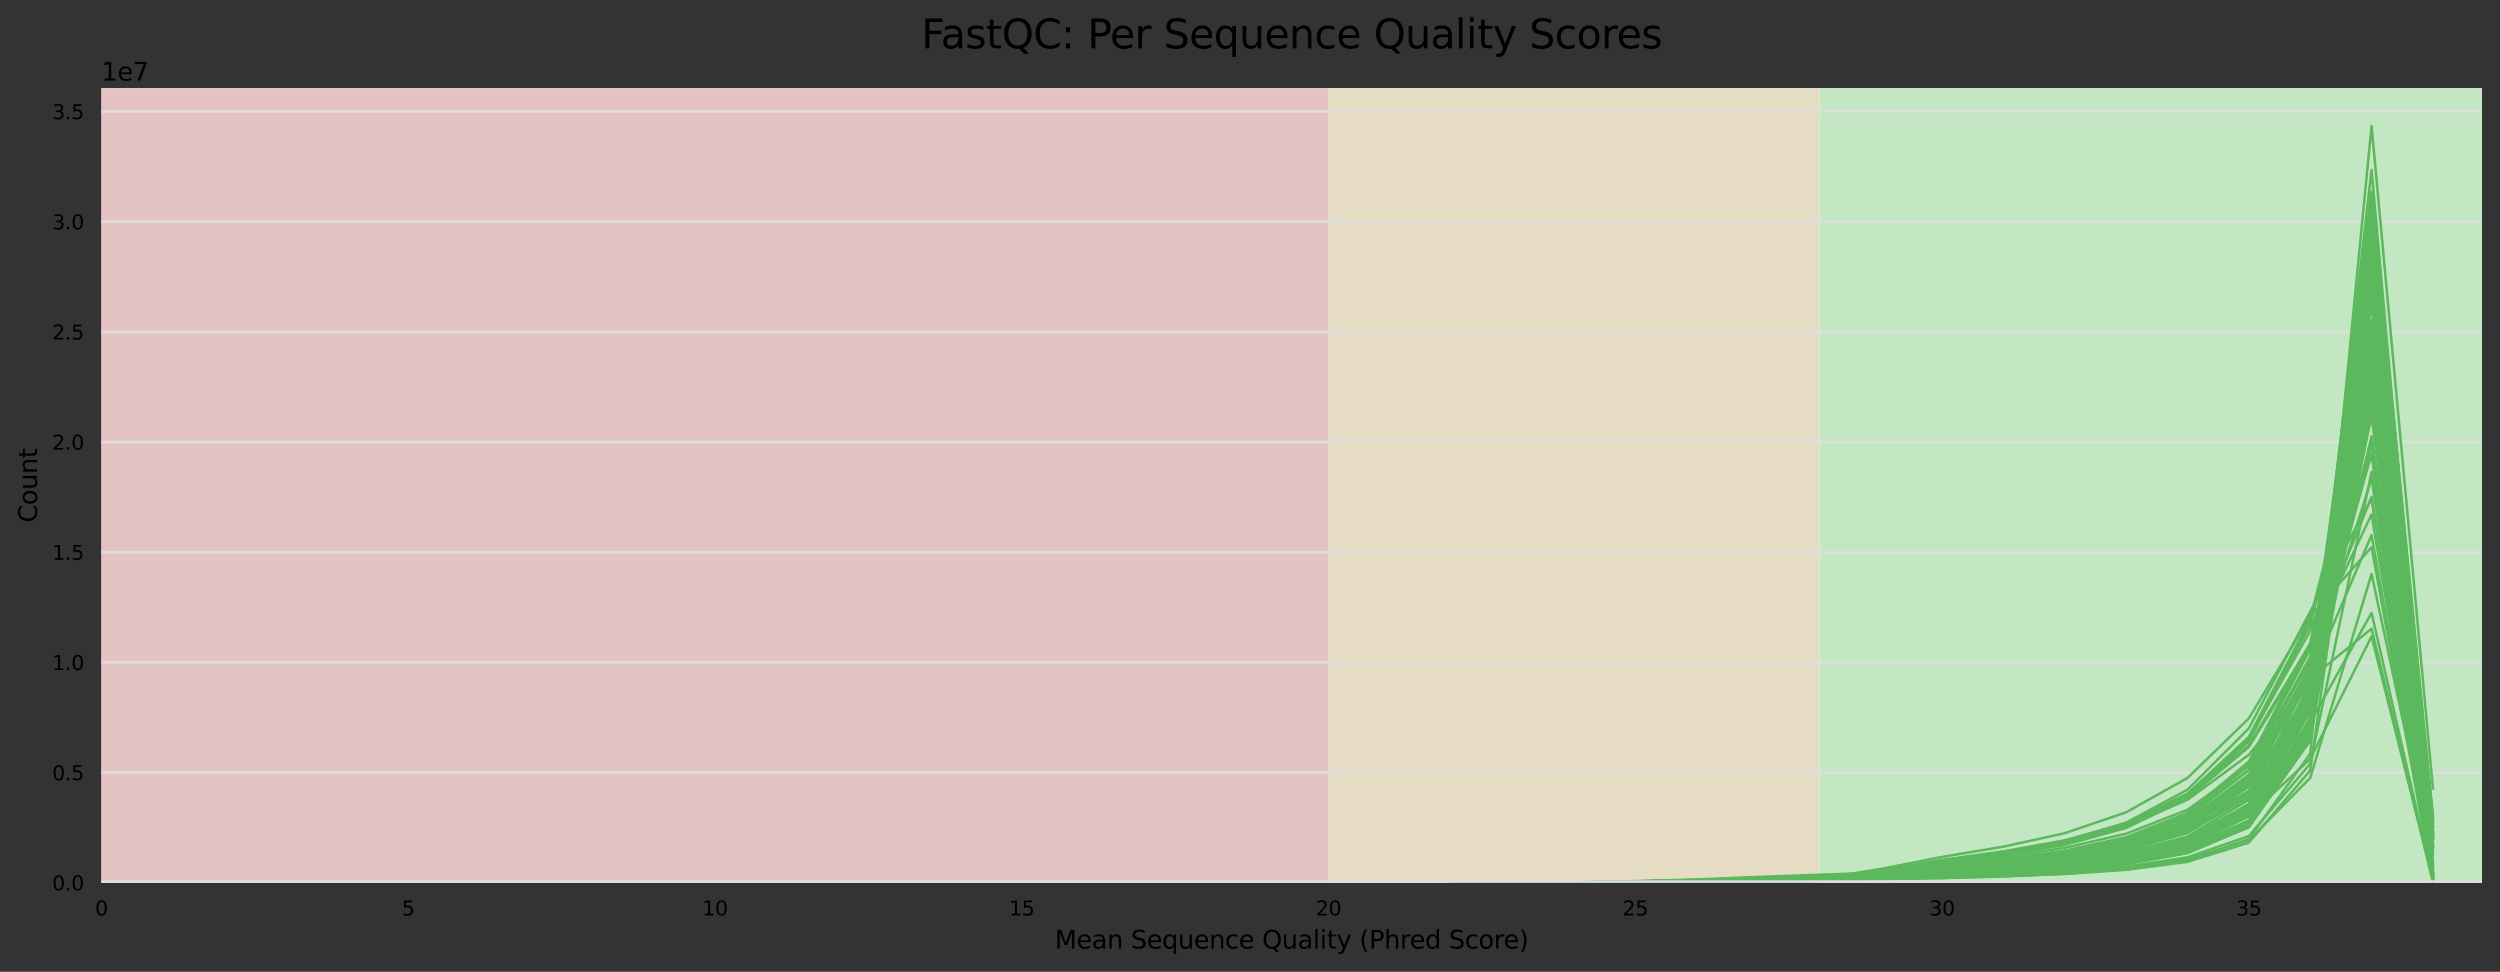 <?xml version="1.0" encoding="utf-8" standalone="no"?>
<!DOCTYPE svg PUBLIC "-//W3C//DTD SVG 1.1//EN"
  "http://www.w3.org/Graphics/SVG/1.1/DTD/svg11.dtd">
<svg xmlns:xlink="http://www.w3.org/1999/xlink" width="1000.341pt" height="388.845pt" viewBox="0 0 1000.341 388.845" xmlns="http://www.w3.org/2000/svg" version="1.1">
 <rect x="0" y="0" width="1000.341" height="388.845" fill="#333333" stroke="none"/>
 <defs>
  <style type="text/css">*{stroke-linejoin: round; stroke-linecap: butt}</style>
 </defs>
 <g id="figure_1">
  <g id="axes_1">
   <g id="patch_1">
    <path d="M 40.601 353.224 
L 993.141 353.224 
L 993.141 35.256 
L 40.601 35.256 
z
" style="fill: #ffffff"/>
   </g>
   <g id="patch_2">
    <path d="M 728.001 353.224 
L 2495.601 353.224 
L 2495.601 35.256 
L 728.001 35.256 
z
" clip-path="url(#p39a7360b9f)" style="fill: #c3e6c3"/>
   </g>
   <g id="patch_3">
    <path d="M 531.601 353.224 
L 728.001 353.224 
L 728.001 35.256 
L 531.601 35.256 
z
" clip-path="url(#p39a7360b9f)" style="fill: #e6dcc3"/>
   </g>
   <g id="patch_4">
    <path d="M 40.601 353.224 
L 531.601 353.224 
L 531.601 35.256 
L 40.601 35.256 
z
" clip-path="url(#p39a7360b9f)" style="fill: #e6c3c3"/>
   </g>
   <g id="matplotlib.axis_1">
    <g id="xtick_1">
     <g id="text_1">
      <!-- 0 -->
      <g transform="translate(38.056 366.303)scale(0.08 -0.08)">
       <defs>
        <path id="DejaVuSans-30" d="M 2034 4250 
Q 1547 4250 1301 3770 
Q 1056 3291 1056 2328 
Q 1056 1369 1301 889 
Q 1547 409 2034 409 
Q 2525 409 2770 889 
Q 3016 1369 3016 2328 
Q 3016 3291 2770 3770 
Q 2525 4250 2034 4250 
z
M 2034 4750 
Q 2819 4750 3233 4129 
Q 3647 3509 3647 2328 
Q 3647 1150 3233 529 
Q 2819 -91 2034 -91 
Q 1250 -91 836 529 
Q 422 1150 422 2328 
Q 422 3509 836 4129 
Q 1250 4750 2034 4750 
z
" transform="scale(0.016)"/>
       </defs>
       <use xlink:href="#DejaVuSans-30"/>
      </g>
     </g>
    </g>
    <g id="xtick_2">
     <g id="text_2">
      <!-- 5 -->
      <g transform="translate(160.806 366.303)scale(0.08 -0.08)">
       <defs>
        <path id="DejaVuSans-35" d="M 691 4666 
L 3169 4666 
L 3169 4134 
L 1269 4134 
L 1269 2991 
Q 1406 3038 1543 3061 
Q 1681 3084 1819 3084 
Q 2600 3084 3056 2656 
Q 3513 2228 3513 1497 
Q 3513 744 3044 326 
Q 2575 -91 1722 -91 
Q 1428 -91 1123 -41 
Q 819 9 494 109 
L 494 744 
Q 775 591 1075 516 
Q 1375 441 1709 441 
Q 2250 441 2565 725 
Q 2881 1009 2881 1497 
Q 2881 1984 2565 2268 
Q 2250 2553 1709 2553 
Q 1456 2553 1204 2497 
Q 953 2441 691 2322 
L 691 4666 
z
" transform="scale(0.016)"/>
       </defs>
       <use xlink:href="#DejaVuSans-35"/>
      </g>
     </g>
    </g>
    <g id="xtick_3">
     <g id="text_3">
      <!-- 10 -->
      <g transform="translate(281.011 366.303)scale(0.08 -0.08)">
       <defs>
        <path id="DejaVuSans-31" d="M 794 531 
L 1825 531 
L 1825 4091 
L 703 3866 
L 703 4441 
L 1819 4666 
L 2450 4666 
L 2450 531 
L 3481 531 
L 3481 0 
L 794 0 
L 794 531 
z
" transform="scale(0.016)"/>
       </defs>
       <use xlink:href="#DejaVuSans-31"/>
       <use xlink:href="#DejaVuSans-30" x="63.623"/>
      </g>
     </g>
    </g>
    <g id="xtick_4">
     <g id="text_4">
      <!-- 15 -->
      <g transform="translate(403.761 366.303)scale(0.08 -0.08)">
       <use xlink:href="#DejaVuSans-31"/>
       <use xlink:href="#DejaVuSans-35" x="63.623"/>
      </g>
     </g>
    </g>
    <g id="xtick_5">
     <g id="text_5">
      <!-- 20 -->
      <g transform="translate(526.511 366.303)scale(0.08 -0.08)">
       <defs>
        <path id="DejaVuSans-32" d="M 1228 531 
L 3431 531 
L 3431 0 
L 469 0 
L 469 531 
Q 828 903 1448 1529 
Q 2069 2156 2228 2338 
Q 2531 2678 2651 2914 
Q 2772 3150 2772 3378 
Q 2772 3750 2511 3984 
Q 2250 4219 1831 4219 
Q 1534 4219 1204 4116 
Q 875 4013 500 3803 
L 500 4441 
Q 881 4594 1212 4672 
Q 1544 4750 1819 4750 
Q 2544 4750 2975 4387 
Q 3406 4025 3406 3419 
Q 3406 3131 3298 2873 
Q 3191 2616 2906 2266 
Q 2828 2175 2409 1742 
Q 1991 1309 1228 531 
z
" transform="scale(0.016)"/>
       </defs>
       <use xlink:href="#DejaVuSans-32"/>
       <use xlink:href="#DejaVuSans-30" x="63.623"/>
      </g>
     </g>
    </g>
    <g id="xtick_6">
     <g id="text_6">
      <!-- 25 -->
      <g transform="translate(649.261 366.303)scale(0.08 -0.08)">
       <use xlink:href="#DejaVuSans-32"/>
       <use xlink:href="#DejaVuSans-35" x="63.623"/>
      </g>
     </g>
    </g>
    <g id="xtick_7">
     <g id="text_7">
      <!-- 30 -->
      <g transform="translate(772.011 366.303)scale(0.08 -0.08)">
       <defs>
        <path id="DejaVuSans-33" d="M 2597 2516 
Q 3050 2419 3304 2112 
Q 3559 1806 3559 1356 
Q 3559 666 3084 287 
Q 2609 -91 1734 -91 
Q 1441 -91 1130 -33 
Q 819 25 488 141 
L 488 750 
Q 750 597 1062 519 
Q 1375 441 1716 441 
Q 2309 441 2620 675 
Q 2931 909 2931 1356 
Q 2931 1769 2642 2001 
Q 2353 2234 1838 2234 
L 1294 2234 
L 1294 2753 
L 1863 2753 
Q 2328 2753 2575 2939 
Q 2822 3125 2822 3475 
Q 2822 3834 2567 4026 
Q 2313 4219 1838 4219 
Q 1578 4219 1281 4162 
Q 984 4106 628 3988 
L 628 4550 
Q 988 4650 1302 4700 
Q 1616 4750 1894 4750 
Q 2613 4750 3031 4423 
Q 3450 4097 3450 3541 
Q 3450 3153 3228 2886 
Q 3006 2619 2597 2516 
z
" transform="scale(0.016)"/>
       </defs>
       <use xlink:href="#DejaVuSans-33"/>
       <use xlink:href="#DejaVuSans-30" x="63.623"/>
      </g>
     </g>
    </g>
    <g id="xtick_8">
     <g id="text_8">
      <!-- 35 -->
      <g transform="translate(894.761 366.303)scale(0.08 -0.08)">
       <use xlink:href="#DejaVuSans-33"/>
       <use xlink:href="#DejaVuSans-35" x="63.623"/>
      </g>
     </g>
    </g>
    <g id="text_9">
     <!-- Mean Sequence Quality (Phred Score) -->
     <g transform="translate(422.078 379.565)scale(0.1 -0.1)">
      <defs>
       <path id="DejaVuSans-4d" d="M 628 4666 
L 1569 4666 
L 2759 1491 
L 3956 4666 
L 4897 4666 
L 4897 0 
L 4281 0 
L 4281 4097 
L 3078 897 
L 2444 897 
L 1241 4097 
L 1241 0 
L 628 0 
L 628 4666 
z
" transform="scale(0.016)"/>
       <path id="DejaVuSans-65" d="M 3597 1894 
L 3597 1613 
L 953 1613 
Q 991 1019 1311 708 
Q 1631 397 2203 397 
Q 2534 397 2845 478 
Q 3156 559 3463 722 
L 3463 178 
Q 3153 47 2828 -22 
Q 2503 -91 2169 -91 
Q 1331 -91 842 396 
Q 353 884 353 1716 
Q 353 2575 817 3079 
Q 1281 3584 2069 3584 
Q 2775 3584 3186 3129 
Q 3597 2675 3597 1894 
z
M 3022 2063 
Q 3016 2534 2758 2815 
Q 2500 3097 2075 3097 
Q 1594 3097 1305 2825 
Q 1016 2553 972 2059 
L 3022 2063 
z
" transform="scale(0.016)"/>
       <path id="DejaVuSans-61" d="M 2194 1759 
Q 1497 1759 1228 1600 
Q 959 1441 959 1056 
Q 959 750 1161 570 
Q 1363 391 1709 391 
Q 2188 391 2477 730 
Q 2766 1069 2766 1631 
L 2766 1759 
L 2194 1759 
z
M 3341 1997 
L 3341 0 
L 2766 0 
L 2766 531 
Q 2569 213 2275 61 
Q 1981 -91 1556 -91 
Q 1019 -91 701 211 
Q 384 513 384 1019 
Q 384 1609 779 1909 
Q 1175 2209 1959 2209 
L 2766 2209 
L 2766 2266 
Q 2766 2663 2505 2880 
Q 2244 3097 1772 3097 
Q 1472 3097 1187 3025 
Q 903 2953 641 2809 
L 641 3341 
Q 956 3463 1253 3523 
Q 1550 3584 1831 3584 
Q 2591 3584 2966 3190 
Q 3341 2797 3341 1997 
z
" transform="scale(0.016)"/>
       <path id="DejaVuSans-6e" d="M 3513 2113 
L 3513 0 
L 2938 0 
L 2938 2094 
Q 2938 2591 2744 2837 
Q 2550 3084 2163 3084 
Q 1697 3084 1428 2787 
Q 1159 2491 1159 1978 
L 1159 0 
L 581 0 
L 581 3500 
L 1159 3500 
L 1159 2956 
Q 1366 3272 1645 3428 
Q 1925 3584 2291 3584 
Q 2894 3584 3203 3211 
Q 3513 2838 3513 2113 
z
" transform="scale(0.016)"/>
       <path id="DejaVuSans-20" transform="scale(0.016)"/>
       <path id="DejaVuSans-53" d="M 3425 4513 
L 3425 3897 
Q 3066 4069 2747 4153 
Q 2428 4238 2131 4238 
Q 1616 4238 1336 4038 
Q 1056 3838 1056 3469 
Q 1056 3159 1242 3001 
Q 1428 2844 1947 2747 
L 2328 2669 
Q 3034 2534 3370 2195 
Q 3706 1856 3706 1288 
Q 3706 609 3251 259 
Q 2797 -91 1919 -91 
Q 1588 -91 1214 -16 
Q 841 59 441 206 
L 441 856 
Q 825 641 1194 531 
Q 1563 422 1919 422 
Q 2459 422 2753 634 
Q 3047 847 3047 1241 
Q 3047 1584 2836 1778 
Q 2625 1972 2144 2069 
L 1759 2144 
Q 1053 2284 737 2584 
Q 422 2884 422 3419 
Q 422 4038 858 4394 
Q 1294 4750 2059 4750 
Q 2388 4750 2728 4690 
Q 3069 4631 3425 4513 
z
" transform="scale(0.016)"/>
       <path id="DejaVuSans-71" d="M 947 1747 
Q 947 1113 1208 752 
Q 1469 391 1925 391 
Q 2381 391 2643 752 
Q 2906 1113 2906 1747 
Q 2906 2381 2643 2742 
Q 2381 3103 1925 3103 
Q 1469 3103 1208 2742 
Q 947 2381 947 1747 
z
M 2906 525 
Q 2725 213 2448 61 
Q 2172 -91 1784 -91 
Q 1150 -91 751 415 
Q 353 922 353 1747 
Q 353 2572 751 3078 
Q 1150 3584 1784 3584 
Q 2172 3584 2448 3432 
Q 2725 3281 2906 2969 
L 2906 3500 
L 3481 3500 
L 3481 -1331 
L 2906 -1331 
L 2906 525 
z
" transform="scale(0.016)"/>
       <path id="DejaVuSans-75" d="M 544 1381 
L 544 3500 
L 1119 3500 
L 1119 1403 
Q 1119 906 1312 657 
Q 1506 409 1894 409 
Q 2359 409 2629 706 
Q 2900 1003 2900 1516 
L 2900 3500 
L 3475 3500 
L 3475 0 
L 2900 0 
L 2900 538 
Q 2691 219 2414 64 
Q 2138 -91 1772 -91 
Q 1169 -91 856 284 
Q 544 659 544 1381 
z
M 1991 3584 
L 1991 3584 
z
" transform="scale(0.016)"/>
       <path id="DejaVuSans-63" d="M 3122 3366 
L 3122 2828 
Q 2878 2963 2633 3030 
Q 2388 3097 2138 3097 
Q 1578 3097 1268 2742 
Q 959 2388 959 1747 
Q 959 1106 1268 751 
Q 1578 397 2138 397 
Q 2388 397 2633 464 
Q 2878 531 3122 666 
L 3122 134 
Q 2881 22 2623 -34 
Q 2366 -91 2075 -91 
Q 1284 -91 818 406 
Q 353 903 353 1747 
Q 353 2603 823 3093 
Q 1294 3584 2113 3584 
Q 2378 3584 2631 3529 
Q 2884 3475 3122 3366 
z
" transform="scale(0.016)"/>
       <path id="DejaVuSans-51" d="M 2522 4238 
Q 1834 4238 1429 3725 
Q 1025 3213 1025 2328 
Q 1025 1447 1429 934 
Q 1834 422 2522 422 
Q 3209 422 3611 934 
Q 4013 1447 4013 2328 
Q 4013 3213 3611 3725 
Q 3209 4238 2522 4238 
z
M 3406 84 
L 4238 -825 
L 3475 -825 
L 2784 -78 
Q 2681 -84 2626 -87 
Q 2572 -91 2522 -91 
Q 1538 -91 948 567 
Q 359 1225 359 2328 
Q 359 3434 948 4092 
Q 1538 4750 2522 4750 
Q 3503 4750 4090 4092 
Q 4678 3434 4678 2328 
Q 4678 1516 4351 937 
Q 4025 359 3406 84 
z
" transform="scale(0.016)"/>
       <path id="DejaVuSans-6c" d="M 603 4863 
L 1178 4863 
L 1178 0 
L 603 0 
L 603 4863 
z
" transform="scale(0.016)"/>
       <path id="DejaVuSans-69" d="M 603 3500 
L 1178 3500 
L 1178 0 
L 603 0 
L 603 3500 
z
M 603 4863 
L 1178 4863 
L 1178 4134 
L 603 4134 
L 603 4863 
z
" transform="scale(0.016)"/>
       <path id="DejaVuSans-74" d="M 1172 4494 
L 1172 3500 
L 2356 3500 
L 2356 3053 
L 1172 3053 
L 1172 1153 
Q 1172 725 1289 603 
Q 1406 481 1766 481 
L 2356 481 
L 2356 0 
L 1766 0 
Q 1100 0 847 248 
Q 594 497 594 1153 
L 594 3053 
L 172 3053 
L 172 3500 
L 594 3500 
L 594 4494 
L 1172 4494 
z
" transform="scale(0.016)"/>
       <path id="DejaVuSans-79" d="M 2059 -325 
Q 1816 -950 1584 -1140 
Q 1353 -1331 966 -1331 
L 506 -1331 
L 506 -850 
L 844 -850 
Q 1081 -850 1212 -737 
Q 1344 -625 1503 -206 
L 1606 56 
L 191 3500 
L 800 3500 
L 1894 763 
L 2988 3500 
L 3597 3500 
L 2059 -325 
z
" transform="scale(0.016)"/>
       <path id="DejaVuSans-28" d="M 1984 4856 
Q 1566 4138 1362 3434 
Q 1159 2731 1159 2009 
Q 1159 1288 1364 580 
Q 1569 -128 1984 -844 
L 1484 -844 
Q 1016 -109 783 600 
Q 550 1309 550 2009 
Q 550 2706 781 3412 
Q 1013 4119 1484 4856 
L 1984 4856 
z
" transform="scale(0.016)"/>
       <path id="DejaVuSans-50" d="M 1259 4147 
L 1259 2394 
L 2053 2394 
Q 2494 2394 2734 2622 
Q 2975 2850 2975 3272 
Q 2975 3691 2734 3919 
Q 2494 4147 2053 4147 
L 1259 4147 
z
M 628 4666 
L 2053 4666 
Q 2838 4666 3239 4311 
Q 3641 3956 3641 3272 
Q 3641 2581 3239 2228 
Q 2838 1875 2053 1875 
L 1259 1875 
L 1259 0 
L 628 0 
L 628 4666 
z
" transform="scale(0.016)"/>
       <path id="DejaVuSans-68" d="M 3513 2113 
L 3513 0 
L 2938 0 
L 2938 2094 
Q 2938 2591 2744 2837 
Q 2550 3084 2163 3084 
Q 1697 3084 1428 2787 
Q 1159 2491 1159 1978 
L 1159 0 
L 581 0 
L 581 4863 
L 1159 4863 
L 1159 2956 
Q 1366 3272 1645 3428 
Q 1925 3584 2291 3584 
Q 2894 3584 3203 3211 
Q 3513 2838 3513 2113 
z
" transform="scale(0.016)"/>
       <path id="DejaVuSans-72" d="M 2631 2963 
Q 2534 3019 2420 3045 
Q 2306 3072 2169 3072 
Q 1681 3072 1420 2755 
Q 1159 2438 1159 1844 
L 1159 0 
L 581 0 
L 581 3500 
L 1159 3500 
L 1159 2956 
Q 1341 3275 1631 3429 
Q 1922 3584 2338 3584 
Q 2397 3584 2469 3576 
Q 2541 3569 2628 3553 
L 2631 2963 
z
" transform="scale(0.016)"/>
       <path id="DejaVuSans-64" d="M 2906 2969 
L 2906 4863 
L 3481 4863 
L 3481 0 
L 2906 0 
L 2906 525 
Q 2725 213 2448 61 
Q 2172 -91 1784 -91 
Q 1150 -91 751 415 
Q 353 922 353 1747 
Q 353 2572 751 3078 
Q 1150 3584 1784 3584 
Q 2172 3584 2448 3432 
Q 2725 3281 2906 2969 
z
M 947 1747 
Q 947 1113 1208 752 
Q 1469 391 1925 391 
Q 2381 391 2643 752 
Q 2906 1113 2906 1747 
Q 2906 2381 2643 2742 
Q 2381 3103 1925 3103 
Q 1469 3103 1208 2742 
Q 947 2381 947 1747 
z
" transform="scale(0.016)"/>
       <path id="DejaVuSans-6f" d="M 1959 3097 
Q 1497 3097 1228 2736 
Q 959 2375 959 1747 
Q 959 1119 1226 758 
Q 1494 397 1959 397 
Q 2419 397 2687 759 
Q 2956 1122 2956 1747 
Q 2956 2369 2687 2733 
Q 2419 3097 1959 3097 
z
M 1959 3584 
Q 2709 3584 3137 3096 
Q 3566 2609 3566 1747 
Q 3566 888 3137 398 
Q 2709 -91 1959 -91 
Q 1206 -91 779 398 
Q 353 888 353 1747 
Q 353 2609 779 3096 
Q 1206 3584 1959 3584 
z
" transform="scale(0.016)"/>
       <path id="DejaVuSans-29" d="M 513 4856 
L 1013 4856 
Q 1481 4119 1714 3412 
Q 1947 2706 1947 2009 
Q 1947 1309 1714 600 
Q 1481 -109 1013 -844 
L 513 -844 
Q 928 -128 1133 580 
Q 1338 1288 1338 2009 
Q 1338 2731 1133 3434 
Q 928 4138 513 4856 
z
" transform="scale(0.016)"/>
      </defs>
      <use xlink:href="#DejaVuSans-4d"/>
      <use xlink:href="#DejaVuSans-65" x="86.279"/>
      <use xlink:href="#DejaVuSans-61" x="147.803"/>
      <use xlink:href="#DejaVuSans-6e" x="209.082"/>
      <use xlink:href="#DejaVuSans-20" x="272.461"/>
      <use xlink:href="#DejaVuSans-53" x="304.248"/>
      <use xlink:href="#DejaVuSans-65" x="367.725"/>
      <use xlink:href="#DejaVuSans-71" x="429.248"/>
      <use xlink:href="#DejaVuSans-75" x="492.725"/>
      <use xlink:href="#DejaVuSans-65" x="556.104"/>
      <use xlink:href="#DejaVuSans-6e" x="617.627"/>
      <use xlink:href="#DejaVuSans-63" x="681.006"/>
      <use xlink:href="#DejaVuSans-65" x="735.986"/>
      <use xlink:href="#DejaVuSans-20" x="797.51"/>
      <use xlink:href="#DejaVuSans-51" x="829.297"/>
      <use xlink:href="#DejaVuSans-75" x="908.008"/>
      <use xlink:href="#DejaVuSans-61" x="971.387"/>
      <use xlink:href="#DejaVuSans-6c" x="1032.666"/>
      <use xlink:href="#DejaVuSans-69" x="1060.449"/>
      <use xlink:href="#DejaVuSans-74" x="1088.232"/>
      <use xlink:href="#DejaVuSans-79" x="1127.441"/>
      <use xlink:href="#DejaVuSans-20" x="1186.621"/>
      <use xlink:href="#DejaVuSans-28" x="1218.408"/>
      <use xlink:href="#DejaVuSans-50" x="1257.422"/>
      <use xlink:href="#DejaVuSans-68" x="1317.725"/>
      <use xlink:href="#DejaVuSans-72" x="1381.104"/>
      <use xlink:href="#DejaVuSans-65" x="1419.967"/>
      <use xlink:href="#DejaVuSans-64" x="1481.49"/>
      <use xlink:href="#DejaVuSans-20" x="1544.967"/>
      <use xlink:href="#DejaVuSans-53" x="1576.754"/>
      <use xlink:href="#DejaVuSans-63" x="1640.23"/>
      <use xlink:href="#DejaVuSans-6f" x="1695.211"/>
      <use xlink:href="#DejaVuSans-72" x="1756.393"/>
      <use xlink:href="#DejaVuSans-65" x="1795.256"/>
      <use xlink:href="#DejaVuSans-29" x="1856.779"/>
     </g>
    </g>
   </g>
   <g id="matplotlib.axis_2">
    <g id="ytick_1">
     <g id="line2d_1">
      <path d="M 40.601 353.224 
L 993.141 353.224 
" clip-path="url(#p39a7360b9f)" style="fill: none; stroke: #dedede; stroke-linecap: square"/>
     </g>
     <g id="text_10">
      <!-- 0.0 -->
      <g transform="translate(20.878 356.263)scale(0.08 -0.08)">
       <defs>
        <path id="DejaVuSans-2e" d="M 684 794 
L 1344 794 
L 1344 0 
L 684 0 
L 684 794 
z
" transform="scale(0.016)"/>
       </defs>
       <use xlink:href="#DejaVuSans-30"/>
       <use xlink:href="#DejaVuSans-2e" x="63.623"/>
       <use xlink:href="#DejaVuSans-30" x="95.41"/>
      </g>
     </g>
    </g>
    <g id="ytick_2">
     <g id="line2d_2">
      <path d="M 40.601 309.143 
L 993.141 309.143 
" clip-path="url(#p39a7360b9f)" style="fill: none; stroke: #dedede; stroke-linecap: square"/>
     </g>
     <g id="text_11">
      <!-- 0.5 -->
      <g transform="translate(20.878 312.182)scale(0.08 -0.08)">
       <use xlink:href="#DejaVuSans-30"/>
       <use xlink:href="#DejaVuSans-2e" x="63.623"/>
       <use xlink:href="#DejaVuSans-35" x="95.41"/>
      </g>
     </g>
    </g>
    <g id="ytick_3">
     <g id="line2d_3">
      <path d="M 40.601 265.062 
L 993.141 265.062 
" clip-path="url(#p39a7360b9f)" style="fill: none; stroke: #dedede; stroke-linecap: square"/>
     </g>
     <g id="text_12">
      <!-- 1.0 -->
      <g transform="translate(20.878 268.101)scale(0.08 -0.08)">
       <use xlink:href="#DejaVuSans-31"/>
       <use xlink:href="#DejaVuSans-2e" x="63.623"/>
       <use xlink:href="#DejaVuSans-30" x="95.41"/>
      </g>
     </g>
    </g>
    <g id="ytick_4">
     <g id="line2d_4">
      <path d="M 40.601 220.981 
L 993.141 220.981 
" clip-path="url(#p39a7360b9f)" style="fill: none; stroke: #dedede; stroke-linecap: square"/>
     </g>
     <g id="text_13">
      <!-- 1.5 -->
      <g transform="translate(20.878 224.02)scale(0.08 -0.08)">
       <use xlink:href="#DejaVuSans-31"/>
       <use xlink:href="#DejaVuSans-2e" x="63.623"/>
       <use xlink:href="#DejaVuSans-35" x="95.41"/>
      </g>
     </g>
    </g>
    <g id="ytick_5">
     <g id="line2d_5">
      <path d="M 40.601 176.9 
L 993.141 176.9 
" clip-path="url(#p39a7360b9f)" style="fill: none; stroke: #dedede; stroke-linecap: square"/>
     </g>
     <g id="text_14">
      <!-- 2.0 -->
      <g transform="translate(20.878 179.939)scale(0.08 -0.08)">
       <use xlink:href="#DejaVuSans-32"/>
       <use xlink:href="#DejaVuSans-2e" x="63.623"/>
       <use xlink:href="#DejaVuSans-30" x="95.41"/>
      </g>
     </g>
    </g>
    <g id="ytick_6">
     <g id="line2d_6">
      <path d="M 40.601 132.819 
L 993.141 132.819 
" clip-path="url(#p39a7360b9f)" style="fill: none; stroke: #dedede; stroke-linecap: square"/>
     </g>
     <g id="text_15">
      <!-- 2.5 -->
      <g transform="translate(20.878 135.858)scale(0.08 -0.08)">
       <use xlink:href="#DejaVuSans-32"/>
       <use xlink:href="#DejaVuSans-2e" x="63.623"/>
       <use xlink:href="#DejaVuSans-35" x="95.41"/>
      </g>
     </g>
    </g>
    <g id="ytick_7">
     <g id="line2d_7">
      <path d="M 40.601 88.738 
L 993.141 88.738 
" clip-path="url(#p39a7360b9f)" style="fill: none; stroke: #dedede; stroke-linecap: square"/>
     </g>
     <g id="text_16">
      <!-- 3.0 -->
      <g transform="translate(20.878 91.777)scale(0.08 -0.08)">
       <use xlink:href="#DejaVuSans-33"/>
       <use xlink:href="#DejaVuSans-2e" x="63.623"/>
       <use xlink:href="#DejaVuSans-30" x="95.41"/>
      </g>
     </g>
    </g>
    <g id="ytick_8">
     <g id="line2d_8">
      <path d="M 40.601 44.656 
L 993.141 44.656 
" clip-path="url(#p39a7360b9f)" style="fill: none; stroke: #dedede; stroke-linecap: square"/>
     </g>
     <g id="text_17">
      <!-- 3.5 -->
      <g transform="translate(20.878 47.696)scale(0.08 -0.08)">
       <use xlink:href="#DejaVuSans-33"/>
       <use xlink:href="#DejaVuSans-2e" x="63.623"/>
       <use xlink:href="#DejaVuSans-35" x="95.41"/>
      </g>
     </g>
    </g>
    <g id="text_18">
     <!-- Count -->
     <g transform="translate(14.798 209.088)rotate(-90)scale(0.1 -0.1)">
      <defs>
       <path id="DejaVuSans-43" d="M 4122 4306 
L 4122 3641 
Q 3803 3938 3442 4084 
Q 3081 4231 2675 4231 
Q 1875 4231 1450 3742 
Q 1025 3253 1025 2328 
Q 1025 1406 1450 917 
Q 1875 428 2675 428 
Q 3081 428 3442 575 
Q 3803 722 4122 1019 
L 4122 359 
Q 3791 134 3420 21 
Q 3050 -91 2638 -91 
Q 1578 -91 968 557 
Q 359 1206 359 2328 
Q 359 3453 968 4101 
Q 1578 4750 2638 4750 
Q 3056 4750 3426 4639 
Q 3797 4528 4122 4306 
z
" transform="scale(0.016)"/>
      </defs>
      <use xlink:href="#DejaVuSans-43"/>
      <use xlink:href="#DejaVuSans-6f" x="69.824"/>
      <use xlink:href="#DejaVuSans-75" x="131.006"/>
      <use xlink:href="#DejaVuSans-6e" x="194.385"/>
      <use xlink:href="#DejaVuSans-74" x="257.764"/>
     </g>
    </g>
    <g id="text_19">
     <!-- 1e7 -->
     <g transform="translate(40.601 32.256)scale(0.1 -0.1)">
      <defs>
       <path id="DejaVuSans-37" d="M 525 4666 
L 3525 4666 
L 3525 4397 
L 1831 0 
L 1172 0 
L 2766 4134 
L 525 4134 
L 525 4666 
z
" transform="scale(0.016)"/>
      </defs>
      <use xlink:href="#DejaVuSans-31"/>
      <use xlink:href="#DejaVuSans-65" x="63.623"/>
      <use xlink:href="#DejaVuSans-37" x="125.146"/>
     </g>
    </g>
   </g>
   <g id="line2d_9">
    <path d="M 654.351 353.224 
L 678.901 353.217 
L 703.451 353.053 
L 728.001 352.061 
L 752.551 349.848 
L 777.101 347.382 
L 801.651 345.28 
L 826.201 342.473 
L 850.751 337.984 
L 875.301 330.049 
L 899.851 314.33 
L 924.401 278.148 
L 948.951 174.56 
L 973.501 349.902 
" clip-path="url(#p39a7360b9f)" style="fill: none; stroke: #5cb85c; stroke-linecap: square"/>
   </g>
   <g id="line2d_10">
    <path d="M 580.701 353.224 
L 605.251 353.214 
L 629.801 353.107 
L 654.351 352.841 
L 678.901 352.423 
L 703.451 351.77 
L 728.001 351.174 
L 752.551 350.593 
L 777.101 349.852 
L 801.651 348.781 
L 826.201 347.17 
L 850.751 344.528 
L 875.301 339.699 
L 899.851 328.573 
L 924.401 291.107 
L 948.951 140.025 
L 973.501 333.101 
" clip-path="url(#p39a7360b9f)" style="fill: none; stroke: #5cb85c; stroke-linecap: square"/>
   </g>
   <g id="line2d_11">
    <path d="M 654.351 353.224 
L 678.901 353.216 
L 703.451 353.025 
L 728.001 351.948 
L 752.551 349.683 
L 777.101 347.174 
L 801.651 344.987 
L 826.201 342.055 
L 850.751 337.309 
L 875.301 328.88 
L 899.851 311.471 
L 924.401 269.506 
L 948.951 141.029 
L 973.501 349.171 
" clip-path="url(#p39a7360b9f)" style="fill: none; stroke: #5cb85c; stroke-linecap: square"/>
   </g>
   <g id="line2d_12">
    <path d="M 580.701 353.224 
L 605.251 353.212 
L 629.801 353.079 
L 654.351 352.75 
L 678.901 352.239 
L 703.451 351.46 
L 728.001 350.731 
L 752.551 350.051 
L 777.101 349.153 
L 801.651 347.875 
L 826.201 345.949 
L 850.751 342.837 
L 875.301 337.073 
L 899.851 323.952 
L 924.401 279.902 
L 948.951 114.693 
L 973.501 334.17 
" clip-path="url(#p39a7360b9f)" style="fill: none; stroke: #5cb85c; stroke-linecap: square"/>
   </g>
   <g id="line2d_13">
    <path d="M 654.351 353.224 
L 678.901 353.217 
L 703.451 353.028 
L 728.001 351.619 
L 752.551 347.679 
L 777.101 342.892 
L 801.651 338.763 
L 826.201 333.382 
L 850.751 325.027 
L 875.301 311.279 
L 899.851 287.461 
L 924.401 246.634 
L 948.951 218.975 
L 973.501 352.868 
" clip-path="url(#p39a7360b9f)" style="fill: none; stroke: #5cb85c; stroke-linecap: square"/>
   </g>
   <g id="line2d_14">
    <path d="M 580.701 353.224 
L 605.251 353.213 
L 629.801 353.087 
L 654.351 352.769 
L 678.901 352.288 
L 703.451 351.527 
L 728.001 350.805 
L 752.551 350.11 
L 777.101 349.199 
L 801.651 347.867 
L 826.201 345.901 
L 850.751 342.67 
L 875.301 336.694 
L 899.851 322.82 
L 924.401 275.691 
L 948.951 102.714 
L 973.501 335.141 
" clip-path="url(#p39a7360b9f)" style="fill: none; stroke: #5cb85c; stroke-linecap: square"/>
   </g>
   <g id="line2d_15">
    <path d="M 654.351 353.224 
L 678.901 353.217 
L 703.451 353.014 
L 728.001 351.69 
L 752.551 348.307 
L 777.101 344.267 
L 801.651 340.944 
L 826.201 336.65 
L 850.751 329.866 
L 875.301 318.328 
L 899.851 296.411 
L 924.401 249.953 
L 948.951 152.878 
L 973.501 350.904 
" clip-path="url(#p39a7360b9f)" style="fill: none; stroke: #5cb85c; stroke-linecap: square"/>
   </g>
   <g id="line2d_16">
    <path d="M 580.701 353.224 
L 605.251 353.214 
L 629.801 353.085 
L 654.351 352.77 
L 678.901 352.265 
L 703.451 351.488 
L 728.001 350.752 
L 752.551 350.051 
L 777.101 349.117 
L 801.651 347.798 
L 826.201 345.795 
L 850.751 342.477 
L 875.301 336.396 
L 899.851 322.26 
L 924.401 274 
L 948.951 76.625 
L 973.501 328.008 
" clip-path="url(#p39a7360b9f)" style="fill: none; stroke: #5cb85c; stroke-linecap: square"/>
   </g>
   <g id="line2d_17">
    <path d="M 654.351 353.224 
L 678.901 353.217 
L 703.451 353.067 
L 728.001 352.383 
L 752.551 351.187 
L 777.101 349.913 
L 801.651 348.684 
L 826.201 346.978 
L 850.751 344.115 
L 875.301 338.695 
L 899.851 326.599 
L 924.401 292.927 
L 948.951 143.563 
L 973.501 345.891 
" clip-path="url(#p39a7360b9f)" style="fill: none; stroke: #5cb85c; stroke-linecap: square"/>
   </g>
   <g id="line2d_18">
    <path d="M 580.701 353.224 
L 605.251 353.213 
L 629.801 353.083 
L 654.351 352.776 
L 678.901 352.304 
L 703.451 351.587 
L 728.001 350.94 
L 752.551 350.358 
L 777.101 349.593 
L 801.651 348.551 
L 826.201 347.012 
L 850.751 344.534 
L 875.301 340.021 
L 899.851 329.948 
L 924.401 296.314 
L 948.951 154.275 
L 973.501 332.382 
" clip-path="url(#p39a7360b9f)" style="fill: none; stroke: #5cb85c; stroke-linecap: square"/>
   </g>
   <g id="line2d_19">
    <path d="M 654.351 353.224 
L 678.901 353.219 
L 703.451 353.077 
L 728.001 352.044 
L 752.551 349.197 
L 777.101 345.679 
L 801.651 342.858 
L 826.201 339.24 
L 850.751 333.59 
L 875.301 324.016 
L 899.851 306.398 
L 924.401 271.458 
L 948.951 214.084 
L 973.501 352.159 
" clip-path="url(#p39a7360b9f)" style="fill: none; stroke: #5cb85c; stroke-linecap: square"/>
   </g>
   <g id="line2d_20">
    <path d="M 580.701 353.224 
L 605.251 353.218 
L 629.801 353.15 
L 654.351 352.969 
L 678.901 352.659 
L 703.451 352.131 
L 728.001 351.611 
L 752.551 351.129 
L 777.101 350.473 
L 801.651 349.538 
L 826.201 348.125 
L 850.751 345.772 
L 875.301 341.358 
L 899.851 330.953 
L 924.401 294.519 
L 948.951 134.952 
L 973.501 334.133 
" clip-path="url(#p39a7360b9f)" style="fill: none; stroke: #5cb85c; stroke-linecap: square"/>
   </g>
   <g id="line2d_21">
    <path d="M 654.351 353.224 
L 678.901 353.217 
L 703.451 353.035 
L 728.001 352 
L 752.551 349.673 
L 777.101 347.003 
L 801.651 344.646 
L 826.201 341.468 
L 850.751 336.296 
L 875.301 326.979 
L 899.851 308.173 
L 924.401 264.322 
L 948.951 153.651 
L 973.501 350.514 
" clip-path="url(#p39a7360b9f)" style="fill: none; stroke: #5cb85c; stroke-linecap: square"/>
   </g>
   <g id="line2d_22">
    <path d="M 580.701 353.224 
L 605.251 353.213 
L 629.801 353.083 
L 654.351 352.766 
L 678.901 352.254 
L 703.451 351.446 
L 728.001 350.669 
L 752.551 349.942 
L 777.101 349.005 
L 801.651 347.676 
L 826.201 345.655 
L 850.751 342.368 
L 875.301 336.334 
L 899.851 322.543 
L 924.401 276.235 
L 948.951 119.43 
L 973.501 338.029 
" clip-path="url(#p39a7360b9f)" style="fill: none; stroke: #5cb85c; stroke-linecap: square"/>
   </g>
   <g id="line2d_23">
    <path d="M 654.351 353.224 
L 678.901 353.22 
L 703.451 353.093 
L 728.001 352.206 
L 752.551 349.76 
L 777.101 346.512 
L 801.651 343.911 
L 826.201 340.573 
L 850.751 335.223 
L 875.301 325.666 
L 899.851 306.284 
L 924.401 259.732 
L 948.951 138.995 
L 973.501 350.981 
" clip-path="url(#p39a7360b9f)" style="fill: none; stroke: #5cb85c; stroke-linecap: square"/>
   </g>
   <g id="line2d_24">
    <path d="M 580.701 353.224 
L 605.251 353.222 
L 629.801 353.197 
L 654.351 353.123 
L 678.901 352.946 
L 703.451 352.541 
L 728.001 352.126 
L 752.551 351.772 
L 777.101 351.316 
L 801.651 350.64 
L 826.201 349.59 
L 850.751 347.817 
L 875.301 344.354 
L 899.851 335.703 
L 924.401 301.593 
L 948.951 50.397 
L 973.501 315.492 
" clip-path="url(#p39a7360b9f)" style="fill: none; stroke: #5cb85c; stroke-linecap: square"/>
   </g>
   <g id="line2d_25">
    <path d="M 654.351 353.224 
L 678.901 353.216 
L 703.451 353.02 
L 728.001 351.779 
L 752.551 348.826 
L 777.101 345.325 
L 801.651 342.247 
L 826.201 338.064 
L 850.751 331.304 
L 875.301 319.431 
L 899.851 296.515 
L 924.401 247.91 
L 948.951 155.399 
L 973.501 351.284 
" clip-path="url(#p39a7360b9f)" style="fill: none; stroke: #5cb85c; stroke-linecap: square"/>
   </g>
   <g id="line2d_26">
    <path d="M 580.701 353.224 
L 605.251 353.21 
L 629.801 353.05 
L 654.351 352.664 
L 678.901 352.08 
L 703.451 351.198 
L 728.001 350.357 
L 752.551 349.549 
L 777.101 348.514 
L 801.651 347.025 
L 826.201 344.817 
L 850.751 341.257 
L 875.301 334.737 
L 899.851 319.869 
L 924.401 270.318 
L 948.951 91.389 
L 973.501 333.959 
" clip-path="url(#p39a7360b9f)" style="fill: none; stroke: #5cb85c; stroke-linecap: square"/>
   </g>
   <g id="line2d_27">
    <path d="M 654.351 353.224 
L 678.901 353.216 
L 703.451 353.019 
L 728.001 351.893 
L 752.551 349.444 
L 777.101 346.724 
L 801.651 344.402 
L 826.201 341.256 
L 850.751 336.159 
L 875.301 326.964 
L 899.851 308.05 
L 924.401 262.768 
L 948.951 136.093 
L 973.501 349.79 
" clip-path="url(#p39a7360b9f)" style="fill: none; stroke: #5cb85c; stroke-linecap: square"/>
   </g>
   <g id="line2d_28">
    <path d="M 580.701 353.224 
L 605.251 353.214 
L 629.801 353.101 
L 654.351 352.808 
L 678.901 352.33 
L 703.451 351.542 
L 728.001 350.812 
L 752.551 350.126 
L 777.101 349.229 
L 801.651 347.944 
L 826.201 346.008 
L 850.751 342.85 
L 875.301 336.996 
L 899.851 323.497 
L 924.401 277.591 
L 948.951 98.381 
L 973.501 333.024 
" clip-path="url(#p39a7360b9f)" style="fill: none; stroke: #5cb85c; stroke-linecap: square"/>
   </g>
   <g id="line2d_29">
    <path d="M 654.351 353.224 
L 678.901 353.216 
L 703.451 353.019 
L 728.001 351.896 
L 752.551 349.451 
L 777.101 346.673 
L 801.651 344.233 
L 826.201 340.86 
L 850.751 335.3 
L 875.301 325.218 
L 899.851 304.701 
L 924.401 257.389 
L 948.951 147.414 
L 973.501 350.887 
" clip-path="url(#p39a7360b9f)" style="fill: none; stroke: #5cb85c; stroke-linecap: square"/>
   </g>
   <g id="line2d_30">
    <path d="M 580.701 353.224 
L 605.251 353.212 
L 629.801 353.061 
L 654.351 352.701 
L 678.901 352.128 
L 703.451 351.245 
L 728.001 350.432 
L 752.551 349.666 
L 777.101 348.703 
L 801.651 347.311 
L 826.201 345.213 
L 850.751 341.854 
L 875.301 335.73 
L 899.851 321.762 
L 924.401 275.164 
L 948.951 106.595 
L 973.501 335.153 
" clip-path="url(#p39a7360b9f)" style="fill: none; stroke: #5cb85c; stroke-linecap: square"/>
   </g>
   <g id="line2d_31">
    <path d="M 654.351 353.224 
L 678.901 353.217 
L 703.451 353.022 
L 728.001 351.689 
L 752.551 348.382 
L 777.101 344.559 
L 801.651 341.243 
L 826.201 336.786 
L 850.751 329.757 
L 875.301 317.64 
L 899.851 294.849 
L 924.401 247.714 
L 948.951 151.268 
L 973.501 350.877 
" clip-path="url(#p39a7360b9f)" style="fill: none; stroke: #5cb85c; stroke-linecap: square"/>
   </g>
   <g id="line2d_32">
    <path d="M 580.701 353.224 
L 605.251 353.207 
L 629.801 353.017 
L 654.351 352.558 
L 678.901 351.88 
L 703.451 350.893 
L 728.001 350.001 
L 752.551 349.137 
L 777.101 347.998 
L 801.651 346.403 
L 826.201 344.02 
L 850.751 340.173 
L 875.301 333.17 
L 899.851 317.363 
L 924.401 265.844 
L 948.951 90.585 
L 973.501 334.424 
" clip-path="url(#p39a7360b9f)" style="fill: none; stroke: #5cb85c; stroke-linecap: square"/>
   </g>
   <g id="line2d_33">
    <path d="M 654.351 353.224 
L 678.901 353.22 
L 703.451 353.121 
L 728.001 352.49 
L 752.551 351 
L 777.101 349.299 
L 801.651 347.841 
L 826.201 345.871 
L 850.751 342.711 
L 875.301 337.174 
L 899.851 326.52 
L 924.401 303.661 
L 948.951 254.64 
L 973.501 351.993 
" clip-path="url(#p39a7360b9f)" style="fill: none; stroke: #5cb85c; stroke-linecap: square"/>
   </g>
   <g id="line2d_34">
    <path d="M 580.701 353.224 
L 605.251 353.216 
L 629.801 353.128 
L 654.351 352.915 
L 678.901 352.598 
L 703.451 352.135 
L 728.001 351.711 
L 752.551 351.301 
L 777.101 350.77 
L 801.651 350.003 
L 826.201 348.883 
L 850.751 347.051 
L 875.301 343.712 
L 899.851 336.157 
L 924.401 311.274 
L 948.951 229.625 
L 973.501 344.733 
" clip-path="url(#p39a7360b9f)" style="fill: none; stroke: #5cb85c; stroke-linecap: square"/>
   </g>
   <g id="line2d_35">
    <path d="M 654.351 353.224 
L 678.901 353.22 
L 703.451 353.087 
L 728.001 352.038 
L 752.551 348.777 
L 777.101 344.538 
L 801.651 341.171 
L 826.201 336.971 
L 850.751 330.519 
L 875.301 320.037 
L 899.851 302.009 
L 924.401 271.553 
L 948.951 251.543 
L 973.501 352.894 
" clip-path="url(#p39a7360b9f)" style="fill: none; stroke: #5cb85c; stroke-linecap: square"/>
   </g>
   <g id="line2d_36">
    <path d="M 580.701 353.224 
L 605.251 353.218 
L 629.801 353.142 
L 654.351 352.953 
L 678.901 352.628 
L 703.451 352.1 
L 728.001 351.591 
L 752.551 351.096 
L 777.101 350.455 
L 801.651 349.523 
L 826.201 348.092 
L 850.751 345.715 
L 875.301 341.251 
L 899.851 330.676 
L 924.401 293.863 
L 948.951 152.58 
L 973.501 339.148 
" clip-path="url(#p39a7360b9f)" style="fill: none; stroke: #5cb85c; stroke-linecap: square"/>
   </g>
   <g id="line2d_37">
    <path d="M 654.351 353.224 
L 678.901 353.216 
L 703.451 353.056 
L 728.001 352.295 
L 752.551 350.868 
L 777.101 349.258 
L 801.651 347.801 
L 826.201 345.827 
L 850.751 342.56 
L 875.301 336.383 
L 899.851 322.453 
L 924.401 281.603 
L 948.951 68.039 
L 973.501 341.89 
" clip-path="url(#p39a7360b9f)" style="fill: none; stroke: #5cb85c; stroke-linecap: square"/>
   </g>
   <g id="line2d_38">
    <path d="M 580.701 353.224 
L 605.251 353.216 
L 629.801 353.125 
L 654.351 352.878 
L 678.901 352.42 
L 703.451 351.529 
L 728.001 350.709 
L 752.551 350.008 
L 777.101 349.123 
L 801.651 347.914 
L 826.201 346.055 
L 850.751 343.065 
L 875.301 337.515 
L 899.851 324.636 
L 924.401 279.926 
L 948.951 82.507 
L 973.501 330.296 
" clip-path="url(#p39a7360b9f)" style="fill: none; stroke: #5cb85c; stroke-linecap: square"/>
   </g>
   <g id="line2d_39">
    <path d="M 654.351 353.224 
L 678.901 353.217 
L 703.451 353.041 
L 728.001 352.038 
L 752.551 349.902 
L 777.101 347.473 
L 801.651 345.373 
L 826.201 342.531 
L 850.751 337.879 
L 875.301 329.414 
L 899.851 311.749 
L 924.401 267.996 
L 948.951 130.788 
L 973.501 349.123 
" clip-path="url(#p39a7360b9f)" style="fill: none; stroke: #5cb85c; stroke-linecap: square"/>
   </g>
   <g id="line2d_40">
    <path d="M 580.701 353.224 
L 605.251 353.216 
L 629.801 353.114 
L 654.351 352.849 
L 678.901 352.406 
L 703.451 351.64 
L 728.001 350.923 
L 752.551 350.274 
L 777.101 349.415 
L 801.651 348.193 
L 826.201 346.33 
L 850.751 343.315 
L 875.301 337.631 
L 899.851 324.518 
L 924.401 279.236 
L 948.951 102.761 
L 973.501 334.377 
" clip-path="url(#p39a7360b9f)" style="fill: none; stroke: #5cb85c; stroke-linecap: square"/>
   </g>
   <g id="line2d_41">
    <path d="M 654.351 353.224 
L 678.901 353.215 
L 703.451 353.041 
L 728.001 352.186 
L 752.551 350.538 
L 777.101 348.728 
L 801.651 347.136 
L 826.201 344.992 
L 850.751 341.448 
L 875.301 334.85 
L 899.851 319.988 
L 924.401 277.962 
L 948.951 110.717 
L 973.501 348.341 
" clip-path="url(#p39a7360b9f)" style="fill: none; stroke: #5cb85c; stroke-linecap: square"/>
   </g>
   <g id="line2d_42">
    <path d="M 580.701 353.224 
L 605.251 353.215 
L 629.801 353.108 
L 654.351 352.836 
L 678.901 352.389 
L 703.451 351.677 
L 728.001 350.999 
L 752.551 350.385 
L 777.101 349.578 
L 801.651 348.415 
L 826.201 346.679 
L 850.751 343.85 
L 875.301 338.588 
L 899.851 326.423 
L 924.401 284.423 
L 948.951 109.497 
L 973.501 330.752 
" clip-path="url(#p39a7360b9f)" style="fill: none; stroke: #5cb85c; stroke-linecap: square"/>
   </g>
   <g id="line2d_43">
    <path d="M 654.351 353.224 
L 678.901 353.219 
L 703.451 353.077 
L 728.001 352.095 
L 752.551 349.526 
L 777.101 346.429 
L 801.651 343.902 
L 826.201 340.568 
L 850.751 335.272 
L 875.301 326.032 
L 899.851 308.115 
L 924.401 269.143 
L 948.951 191.531 
L 973.501 351.782 
" clip-path="url(#p39a7360b9f)" style="fill: none; stroke: #5cb85c; stroke-linecap: square"/>
   </g>
   <g id="line2d_44">
    <path d="M 580.701 353.224 
L 605.251 353.217 
L 629.801 353.135 
L 654.351 352.924 
L 678.901 352.563 
L 703.451 351.966 
L 728.001 351.401 
L 752.551 350.862 
L 777.101 350.173 
L 801.651 349.161 
L 826.201 347.612 
L 850.751 345.082 
L 875.301 340.337 
L 899.851 329.19 
L 924.401 290.017 
L 948.951 128.153 
L 973.501 334.568 
" clip-path="url(#p39a7360b9f)" style="fill: none; stroke: #5cb85c; stroke-linecap: square"/>
   </g>
   <g id="line2d_45">
    <path d="M 654.351 353.224 
L 678.901 353.218 
L 703.451 353.057 
L 728.001 352.084 
L 752.551 349.866 
L 777.101 347.347 
L 801.651 345.211 
L 826.201 342.355 
L 850.751 337.755 
L 875.301 329.461 
L 899.851 312.319 
L 924.401 269.642 
L 948.951 127.983 
L 973.501 348.858 
" clip-path="url(#p39a7360b9f)" style="fill: none; stroke: #5cb85c; stroke-linecap: square"/>
   </g>
   <g id="line2d_46">
    <path d="M 580.701 353.224 
L 605.251 353.218 
L 629.801 353.149 
L 654.351 352.961 
L 678.901 352.626 
L 703.451 352.024 
L 728.001 351.441 
L 752.551 350.885 
L 777.101 350.185 
L 801.651 349.175 
L 826.201 347.62 
L 850.751 345.034 
L 875.301 340.187 
L 899.851 328.62 
L 924.401 287.26 
L 948.951 86.15 
L 973.501 328.296 
" clip-path="url(#p39a7360b9f)" style="fill: none; stroke: #5cb85c; stroke-linecap: square"/>
   </g>
   <g id="line2d_47">
    <path d="M 654.351 353.224 
L 678.901 353.216 
L 703.451 353.034 
L 728.001 352.054 
L 752.551 349.968 
L 777.101 347.595 
L 801.651 345.572 
L 826.201 342.88 
L 850.751 338.516 
L 875.301 330.588 
L 899.851 313.845 
L 924.401 270.697 
L 948.951 107.567 
L 973.501 346.993 
" clip-path="url(#p39a7360b9f)" style="fill: none; stroke: #5cb85c; stroke-linecap: square"/>
   </g>
   <g id="line2d_48">
    <path d="M 580.701 353.224 
L 605.251 353.215 
L 629.801 353.102 
L 654.351 352.818 
L 678.901 352.325 
L 703.451 351.478 
L 728.001 350.684 
L 752.551 349.977 
L 777.101 349.082 
L 801.651 347.8 
L 826.201 345.869 
L 850.751 342.723 
L 875.301 336.964 
L 899.851 323.697 
L 924.401 278.827 
L 948.951 93.023 
L 973.501 330.612 
" clip-path="url(#p39a7360b9f)" style="fill: none; stroke: #5cb85c; stroke-linecap: square"/>
   </g>
   <g id="line2d_49">
    <path d="M 654.351 353.224 
L 678.901 353.217 
L 703.451 353.054 
L 728.001 352.221 
L 752.551 350.654 
L 777.101 348.97 
L 801.651 347.514 
L 826.201 345.517 
L 850.751 342.352 
L 875.301 336.54 
L 899.851 324.003 
L 924.401 289.304 
L 948.951 105.71 
L 973.501 341.921 
" clip-path="url(#p39a7360b9f)" style="fill: none; stroke: #5cb85c; stroke-linecap: square"/>
   </g>
   <g id="line2d_50">
    <path d="M 580.701 353.224 
L 605.251 353.219 
L 629.801 353.152 
L 654.351 352.967 
L 678.901 352.631 
L 703.451 351.994 
L 728.001 351.383 
L 752.551 350.85 
L 777.101 350.168 
L 801.651 349.187 
L 826.201 347.668 
L 850.751 345.208 
L 875.301 340.623 
L 899.851 329.842 
L 924.401 291.867 
L 948.951 103.503 
L 973.501 326.388 
" clip-path="url(#p39a7360b9f)" style="fill: none; stroke: #5cb85c; stroke-linecap: square"/>
   </g>
   <g id="line2d_51">
    <path d="M 654.351 353.224 
L 678.901 353.218 
L 703.451 353.052 
L 728.001 351.916 
L 752.551 348.85 
L 777.101 344.956 
L 801.651 341.528 
L 826.201 336.782 
L 850.751 329.163 
L 875.301 315.988 
L 899.851 291.458 
L 924.401 244.709 
L 948.951 199.579 
L 973.501 352.673 
" clip-path="url(#p39a7360b9f)" style="fill: none; stroke: #5cb85c; stroke-linecap: square"/>
   </g>
   <g id="line2d_52">
    <path d="M 580.701 353.224 
L 605.251 353.216 
L 629.801 353.113 
L 654.351 352.843 
L 678.901 352.387 
L 703.451 351.602 
L 728.001 350.857 
L 752.551 350.172 
L 777.101 349.276 
L 801.651 347.979 
L 826.201 346.006 
L 850.751 342.752 
L 875.301 336.663 
L 899.851 322.381 
L 924.401 273.161 
L 948.951 102.54 
L 973.501 338.595 
" clip-path="url(#p39a7360b9f)" style="fill: none; stroke: #5cb85c; stroke-linecap: square"/>
   </g>
   <g id="line2d_53">
    <path d="M 654.351 353.224 
L 678.901 353.219 
L 703.451 353.063 
L 728.001 351.964 
L 752.551 348.837 
L 777.101 344.838 
L 801.651 341.542 
L 826.201 337.297 
L 850.751 330.588 
L 875.301 319.166 
L 899.851 298.209 
L 924.401 257.506 
L 948.951 205.841 
L 973.501 352.387 
" clip-path="url(#p39a7360b9f)" style="fill: none; stroke: #5cb85c; stroke-linecap: square"/>
   </g>
   <g id="line2d_54">
    <path d="M 580.701 353.224 
L 605.251 353.216 
L 629.801 353.125 
L 654.351 352.89 
L 678.901 352.492 
L 703.451 351.823 
L 728.001 351.204 
L 752.551 350.609 
L 777.101 349.825 
L 801.651 348.708 
L 826.201 346.993 
L 850.751 344.131 
L 875.301 338.815 
L 899.851 326.299 
L 924.401 282.696 
L 948.951 115.324 
L 973.501 335.98 
" clip-path="url(#p39a7360b9f)" style="fill: none; stroke: #5cb85c; stroke-linecap: square"/>
   </g>
   <g id="line2d_55">
    <path d="M 654.351 353.224 
L 678.901 353.217 
L 703.451 353.051 
L 728.001 352.089 
L 752.551 350.099 
L 777.101 347.979 
L 801.651 346.14 
L 826.201 343.697 
L 850.751 339.803 
L 875.301 332.909 
L 899.851 318.88 
L 924.401 284.843 
L 948.951 161.517 
L 973.501 347.868 
" clip-path="url(#p39a7360b9f)" style="fill: none; stroke: #5cb85c; stroke-linecap: square"/>
   </g>
   <g id="line2d_56">
    <path d="M 580.701 353.224 
L 605.251 353.217 
L 629.801 353.134 
L 654.351 352.92 
L 678.901 352.567 
L 703.451 351.987 
L 728.001 351.426 
L 752.551 350.916 
L 777.101 350.253 
L 801.651 349.289 
L 826.201 347.854 
L 850.751 345.497 
L 875.301 341.111 
L 899.851 331.012 
L 924.401 296.249 
L 948.951 135.825 
L 973.501 328.506 
" clip-path="url(#p39a7360b9f)" style="fill: none; stroke: #5cb85c; stroke-linecap: square"/>
   </g>
   <g id="line2d_57">
    <path d="M 654.351 353.224 
L 678.901 353.218 
L 703.451 353.069 
L 728.001 352.179 
L 752.551 350.193 
L 777.101 347.909 
L 801.651 345.914 
L 826.201 343.222 
L 850.751 338.854 
L 875.301 330.989 
L 899.851 314.821 
L 924.401 275.638 
L 948.951 155.98 
L 973.501 349.761 
" clip-path="url(#p39a7360b9f)" style="fill: none; stroke: #5cb85c; stroke-linecap: square"/>
   </g>
   <g id="line2d_58">
    <path d="M 580.701 353.224 
L 605.251 353.212 
L 629.801 353.081 
L 654.351 352.748 
L 678.901 352.237 
L 703.451 351.454 
L 728.001 350.724 
L 752.551 350.045 
L 777.101 349.145 
L 801.651 347.891 
L 826.201 345.984 
L 850.751 342.948 
L 875.301 337.295 
L 899.851 324.474 
L 924.401 281.953 
L 948.951 139.613 
L 973.501 338.615 
" clip-path="url(#p39a7360b9f)" style="fill: none; stroke: #5cb85c; stroke-linecap: square"/>
   </g>
   <g id="line2d_59">
    <path d="M 654.351 353.224 
L 678.901 353.217 
L 703.451 353.061 
L 728.001 352.25 
L 752.551 350.694 
L 777.101 348.927 
L 801.651 347.217 
L 826.201 344.689 
L 850.751 340.326 
L 875.301 331.894 
L 899.851 313.65 
L 924.401 269.588 
L 948.951 175.853 
L 973.501 351.783 
" clip-path="url(#p39a7360b9f)" style="fill: none; stroke: #5cb85c; stroke-linecap: square"/>
   </g>
   <g id="line2d_60">
    <path d="M 580.701 353.224 
L 605.251 353.212 
L 629.801 353.066 
L 654.351 352.725 
L 678.901 352.232 
L 703.451 351.537 
L 728.001 350.896 
L 752.551 350.276 
L 777.101 349.493 
L 801.651 348.381 
L 826.201 346.735 
L 850.751 344.091 
L 875.301 339.262 
L 899.851 328.316 
L 924.401 291.376 
L 948.951 145.882 
L 973.501 335.341 
" clip-path="url(#p39a7360b9f)" style="fill: none; stroke: #5cb85c; stroke-linecap: square"/>
   </g>
   <g id="line2d_61">
    <path d="M 654.351 353.224 
L 678.901 353.218 
L 703.451 353.051 
L 728.001 352.063 
L 752.551 349.897 
L 777.101 347.439 
L 801.651 345.217 
L 826.201 342.182 
L 850.751 337.154 
L 875.301 328.123 
L 899.851 309.956 
L 924.401 269.348 
L 948.951 181.503 
L 973.501 351.47 
" clip-path="url(#p39a7360b9f)" style="fill: none; stroke: #5cb85c; stroke-linecap: square"/>
   </g>
   <g id="line2d_62">
    <path d="M 580.701 353.224 
L 605.251 353.212 
L 629.801 353.075 
L 654.351 352.742 
L 678.901 352.242 
L 703.451 351.492 
L 728.001 350.785 
L 752.551 350.109 
L 777.101 349.253 
L 801.651 348.019 
L 826.201 346.189 
L 850.751 343.223 
L 875.301 337.832 
L 899.851 325.613 
L 924.401 285.068 
L 948.951 143.301 
L 973.501 338.137 
" clip-path="url(#p39a7360b9f)" style="fill: none; stroke: #5cb85c; stroke-linecap: square"/>
   </g>
   <g id="line2d_63">
    <path d="M 654.351 353.224 
L 678.901 353.216 
L 703.451 353.042 
L 728.001 352.111 
L 752.551 350.268 
L 777.101 348.295 
L 801.651 346.567 
L 826.201 344.199 
L 850.751 340.356 
L 875.301 333.311 
L 899.851 318.625 
L 924.401 281.508 
L 948.951 155.437 
L 973.501 349.065 
" clip-path="url(#p39a7360b9f)" style="fill: none; stroke: #5cb85c; stroke-linecap: square"/>
   </g>
   <g id="line2d_64">
    <path d="M 580.701 353.224 
L 605.251 353.213 
L 629.801 353.082 
L 654.351 352.767 
L 678.901 352.276 
L 703.451 351.543 
L 728.001 350.859 
L 752.551 350.204 
L 777.101 349.348 
L 801.651 348.15 
L 826.201 346.376 
L 850.751 343.506 
L 875.301 338.292 
L 899.851 326.535 
L 924.401 287.733 
L 948.951 146.109 
L 973.501 335.679 
" clip-path="url(#p39a7360b9f)" style="fill: none; stroke: #5cb85c; stroke-linecap: square"/>
   </g>
   <g id="line2d_65">
    <path d="M 654.351 353.224 
L 678.901 353.217 
L 703.451 353.059 
L 728.001 352.142 
L 752.551 350.048 
L 777.101 347.61 
L 801.651 345.486 
L 826.201 342.613 
L 850.751 337.939 
L 875.301 329.576 
L 899.851 312.642 
L 924.401 272.296 
L 948.951 158.014 
L 973.501 349.958 
" clip-path="url(#p39a7360b9f)" style="fill: none; stroke: #5cb85c; stroke-linecap: square"/>
   </g>
   <g id="line2d_66">
    <path d="M 580.701 353.224 
L 605.251 353.214 
L 629.801 353.092 
L 654.351 352.783 
L 678.901 352.288 
L 703.451 351.463 
L 728.001 350.703 
L 752.551 350.023 
L 777.101 349.139 
L 801.651 347.865 
L 826.201 345.952 
L 850.751 342.851 
L 875.301 337.141 
L 899.851 324.103 
L 924.401 280.752 
L 948.951 134.408 
L 973.501 338.493 
" clip-path="url(#p39a7360b9f)" style="fill: none; stroke: #5cb85c; stroke-linecap: square"/>
   </g>
   <g id="line2d_67">
    <path d="M 654.351 353.224 
L 678.901 353.217 
L 703.451 353.059 
L 728.001 352.179 
L 752.551 350.367 
L 777.101 348.375 
L 801.651 346.569 
L 826.201 344.044 
L 850.751 339.91 
L 875.301 332.29 
L 899.851 316.509 
L 924.401 278.13 
L 948.951 166.455 
L 973.501 350.19 
" clip-path="url(#p39a7360b9f)" style="fill: none; stroke: #5cb85c; stroke-linecap: square"/>
   </g>
   <g id="line2d_68">
    <path d="M 580.701 353.224 
L 605.251 353.214 
L 629.801 353.093 
L 654.351 352.799 
L 678.901 352.337 
L 703.451 351.632 
L 728.001 350.987 
L 752.551 350.378 
L 777.101 349.604 
L 801.651 348.499 
L 826.201 346.847 
L 850.751 344.201 
L 875.301 339.346 
L 899.851 328.359 
L 924.401 291.514 
L 948.951 143.602 
L 973.501 334.553 
" clip-path="url(#p39a7360b9f)" style="fill: none; stroke: #5cb85c; stroke-linecap: square"/>
   </g>
   <g id="line2d_69">
    <path d="M 654.351 353.224 
L 678.901 353.219 
L 703.451 353.067 
L 728.001 351.955 
L 752.551 348.829 
L 777.101 344.952 
L 801.651 341.656 
L 826.201 337.392 
L 850.751 330.741 
L 875.301 319.444 
L 899.851 298.895 
L 924.401 259.197 
L 948.951 198.78 
L 973.501 351.881 
" clip-path="url(#p39a7360b9f)" style="fill: none; stroke: #5cb85c; stroke-linecap: square"/>
   </g>
   <g id="line2d_70">
    <path d="M 580.701 353.224 
L 605.251 353.215 
L 629.801 353.101 
L 654.351 352.813 
L 678.901 352.347 
L 703.451 351.601 
L 728.001 350.906 
L 752.551 350.236 
L 777.101 349.356 
L 801.651 348.106 
L 826.201 346.214 
L 850.751 343.092 
L 875.301 337.305 
L 899.851 323.939 
L 924.401 278.885 
L 948.951 121.278 
L 973.501 337.285 
" clip-path="url(#p39a7360b9f)" style="fill: none; stroke: #5cb85c; stroke-linecap: square"/>
   </g>
   <g id="line2d_71">
    <path d="M 654.351 353.224 
L 678.901 353.218 
L 703.451 353.035 
L 728.001 351.748 
L 752.551 348.273 
L 777.101 344.05 
L 801.651 340.643 
L 826.201 336.231 
L 850.751 329.312 
L 875.301 317.564 
L 899.851 295.846 
L 924.401 252.453 
L 948.951 181.657 
L 973.501 351.876 
" clip-path="url(#p39a7360b9f)" style="fill: none; stroke: #5cb85c; stroke-linecap: square"/>
   </g>
   <g id="line2d_72">
    <path d="M 580.701 353.224 
L 605.251 353.216 
L 629.801 353.124 
L 654.351 352.886 
L 678.901 352.476 
L 703.451 351.797 
L 728.001 351.146 
L 752.551 350.545 
L 777.101 349.733 
L 801.651 348.557 
L 826.201 346.803 
L 850.751 343.881 
L 875.301 338.424 
L 899.851 325.607 
L 924.401 280.901 
L 948.951 87.36 
L 973.501 329.121 
" clip-path="url(#p39a7360b9f)" style="fill: none; stroke: #5cb85c; stroke-linecap: square"/>
   </g>
   <g id="line2d_73">
    <path d="M 654.351 353.224 
L 678.901 353.218 
L 703.451 353.06 
L 728.001 352.141 
L 752.551 350.103 
L 777.101 347.692 
L 801.651 345.65 
L 826.201 342.933 
L 850.751 338.443 
L 875.301 330.301 
L 899.851 313.257 
L 924.401 271.248 
L 948.951 153.233 
L 973.501 350.541 
" clip-path="url(#p39a7360b9f)" style="fill: none; stroke: #5cb85c; stroke-linecap: square"/>
   </g>
   <g id="line2d_74">
    <path d="M 580.701 353.224 
L 605.251 353.219 
L 629.801 353.154 
L 654.351 352.975 
L 678.901 352.65 
L 703.451 352.071 
L 728.001 351.495 
L 752.551 350.974 
L 777.101 350.313 
L 801.651 349.33 
L 826.201 347.829 
L 850.751 345.338 
L 875.301 340.6 
L 899.851 329.371 
L 924.401 288.857 
L 948.951 109.559 
L 973.501 333.756 
" clip-path="url(#p39a7360b9f)" style="fill: none; stroke: #5cb85c; stroke-linecap: square"/>
   </g>
   <g id="line2d_75">
    <path d="M 654.351 353.224 
L 678.901 353.22 
L 703.451 353.11 
L 728.001 352.457 
L 752.551 350.934 
L 777.101 349.142 
L 801.651 347.652 
L 826.201 345.672 
L 850.751 342.504 
L 875.301 336.69 
L 899.851 324.35 
L 924.401 291.422 
L 948.951 165.221 
L 973.501 349.264 
" clip-path="url(#p39a7360b9f)" style="fill: none; stroke: #5cb85c; stroke-linecap: square"/>
   </g>
   <g id="line2d_76">
    <path d="M 580.701 353.224 
L 605.251 353.222 
L 629.801 353.191 
L 654.351 353.102 
L 678.901 352.916 
L 703.451 352.533 
L 728.001 352.137 
L 752.551 351.791 
L 777.101 351.351 
L 801.651 350.708 
L 826.201 349.711 
L 850.751 348.039 
L 875.301 344.851 
L 899.851 337.157 
L 924.401 308.296 
L 948.951 133.905 
L 973.501 328.401 
" clip-path="url(#p39a7360b9f)" style="fill: none; stroke: #5cb85c; stroke-linecap: square"/>
   </g>
   <g id="line2d_77">
    <path d="M 654.351 353.224 
L 678.901 353.217 
L 703.451 353.034 
L 728.001 351.895 
L 752.551 349.27 
L 777.101 346.301 
L 801.651 343.77 
L 826.201 340.391 
L 850.751 334.967 
L 875.301 325.391 
L 899.851 306.408 
L 924.401 263.82 
L 948.951 163.154 
L 973.501 350.822 
" clip-path="url(#p39a7360b9f)" style="fill: none; stroke: #5cb85c; stroke-linecap: square"/>
   </g>
   <g id="line2d_78">
    <path d="M 580.701 353.224 
L 605.251 353.213 
L 629.801 353.083 
L 654.351 352.765 
L 678.901 352.266 
L 703.451 351.52 
L 728.001 350.824 
L 752.551 350.154 
L 777.101 349.27 
L 801.651 348.039 
L 826.201 346.155 
L 850.751 343.067 
L 875.301 337.438 
L 899.851 324.46 
L 924.401 280.912 
L 948.951 115.508 
L 973.501 333.441 
" clip-path="url(#p39a7360b9f)" style="fill: none; stroke: #5cb85c; stroke-linecap: square"/>
   </g>
   <g id="line2d_79">
    <path d="M 654.351 353.224 
L 678.901 353.216 
L 703.451 353.035 
L 728.001 352.076 
L 752.551 350.156 
L 777.101 348.083 
L 801.651 346.182 
L 826.201 343.52 
L 850.751 339.131 
L 875.301 331.098 
L 899.851 314.069 
L 924.401 271.26 
L 948.951 121.991 
L 973.501 347.559 
" clip-path="url(#p39a7360b9f)" style="fill: none; stroke: #5cb85c; stroke-linecap: square"/>
   </g>
   <g id="line2d_80">
    <path d="M 580.701 353.224 
L 605.251 353.213 
L 629.801 353.083 
L 654.351 352.759 
L 678.901 352.266 
L 703.451 351.474 
L 728.001 350.726 
L 752.551 350.038 
L 777.101 349.153 
L 801.651 347.908 
L 826.201 346.035 
L 850.751 343.008 
L 875.301 337.5 
L 899.851 324.935 
L 924.401 282.817 
L 948.951 106.496 
L 973.501 329.639 
" clip-path="url(#p39a7360b9f)" style="fill: none; stroke: #5cb85c; stroke-linecap: square"/>
   </g>
   <g id="line2d_81">
    <path d="M 654.351 353.224 
L 678.901 353.216 
L 703.451 353.007 
L 728.001 351.827 
L 752.551 349.473 
L 777.101 346.961 
L 801.651 344.759 
L 826.201 341.803 
L 850.751 337.016 
L 875.301 328.463 
L 899.851 310.699 
L 924.401 266.37 
L 948.951 94.296 
L 973.501 345.528 
" clip-path="url(#p39a7360b9f)" style="fill: none; stroke: #5cb85c; stroke-linecap: square"/>
   </g>
   <g id="line2d_82">
    <path d="M 580.701 353.224 
L 605.251 353.212 
L 629.801 353.074 
L 654.351 352.729 
L 678.901 352.177 
L 703.451 351.307 
L 728.001 350.489 
L 752.551 349.727 
L 777.101 348.761 
L 801.651 347.386 
L 826.201 345.305 
L 850.751 341.936 
L 875.301 335.784 
L 899.851 321.723 
L 924.401 274.608 
L 948.951 77.939 
L 973.501 326.931 
" clip-path="url(#p39a7360b9f)" style="fill: none; stroke: #5cb85c; stroke-linecap: square"/>
   </g>
   <g id="line2d_83">
    <path d="M 654.351 353.224 
L 678.901 353.217 
L 703.451 353.056 
L 728.001 352.066 
L 752.551 349.646 
L 777.101 346.729 
L 801.651 344.232 
L 826.201 340.918 
L 850.751 335.533 
L 875.301 325.798 
L 899.851 306 
L 924.401 259.153 
L 948.951 138.219 
L 973.501 350.389 
" clip-path="url(#p39a7360b9f)" style="fill: none; stroke: #5cb85c; stroke-linecap: square"/>
   </g>
   <g id="line2d_84">
    <path d="M 580.701 353.224 
L 605.251 353.218 
L 629.801 353.136 
L 654.351 352.918 
L 678.901 352.516 
L 703.451 351.769 
L 728.001 351.05 
L 752.551 350.433 
L 777.101 349.622 
L 801.651 348.463 
L 826.201 346.692 
L 850.751 343.759 
L 875.301 338.284 
L 899.851 325.394 
L 924.401 280.071 
L 948.951 85.011 
L 973.501 332.295 
" clip-path="url(#p39a7360b9f)" style="fill: none; stroke: #5cb85c; stroke-linecap: square"/>
   </g>
   <g id="line2d_85">
    <path d="M 654.351 353.224 
L 678.901 353.218 
L 703.451 353.06 
L 728.001 352.097 
L 752.551 349.838 
L 777.101 347.209 
L 801.651 345.039 
L 826.201 342.2 
L 850.751 337.627 
L 875.301 329.699 
L 899.851 313.937 
L 924.401 277.752 
L 948.951 177.514 
L 973.501 350.166 
" clip-path="url(#p39a7360b9f)" style="fill: none; stroke: #5cb85c; stroke-linecap: square"/>
   </g>
   <g id="line2d_86">
    <path d="M 580.701 353.224 
L 605.251 353.216 
L 629.801 353.13 
L 654.351 352.905 
L 678.901 352.541 
L 703.451 351.961 
L 728.001 351.402 
L 752.551 350.881 
L 777.101 350.215 
L 801.651 349.244 
L 826.201 347.779 
L 850.751 345.375 
L 875.301 340.892 
L 899.851 330.525 
L 924.401 294.542 
L 948.951 133.975 
L 973.501 330.442 
" clip-path="url(#p39a7360b9f)" style="fill: none; stroke: #5cb85c; stroke-linecap: square"/>
   </g>
   <g id="line2d_87">
    <path d="M 654.351 353.224 
L 678.901 353.22 
L 703.451 353.094 
L 728.001 352.203 
L 752.551 349.871 
L 777.101 347.227 
L 801.651 345.058 
L 826.201 342.23 
L 850.751 337.806 
L 875.301 330.304 
L 899.851 316.463 
L 924.401 289.117 
L 948.951 245.238 
L 973.501 352.417 
" clip-path="url(#p39a7360b9f)" style="fill: none; stroke: #5cb85c; stroke-linecap: square"/>
   </g>
   <g id="line2d_88">
    <path d="M 580.701 353.224 
L 605.251 353.217 
L 629.801 353.143 
L 654.351 352.954 
L 678.901 352.658 
L 703.451 352.181 
L 728.001 351.736 
L 752.551 351.311 
L 777.101 350.751 
L 801.651 349.952 
L 826.201 348.729 
L 850.751 346.73 
L 875.301 343.04 
L 899.851 334.541 
L 924.401 305.6 
L 948.951 188.858 
L 973.501 338.519 
" clip-path="url(#p39a7360b9f)" style="fill: none; stroke: #5cb85c; stroke-linecap: square"/>
   </g>
   <g id="line2d_89">
    <path d="M 40.601 353.224 
L 993.141 353.224 
" clip-path="url(#p39a7360b9f)" style="fill: none; stroke: #dedede; stroke-width: 2; stroke-linecap: square"/>
   </g>
   <g id="text_20">
    <!-- FastQC: Per Sequence Quality Scores -->
    <g transform="translate(368.678 19.358)scale(0.16 -0.16)">
     <defs>
      <path id="DejaVuSans-46" d="M 628 4666 
L 3309 4666 
L 3309 4134 
L 1259 4134 
L 1259 2759 
L 3109 2759 
L 3109 2228 
L 1259 2228 
L 1259 0 
L 628 0 
L 628 4666 
z
" transform="scale(0.016)"/>
      <path id="DejaVuSans-73" d="M 2834 3397 
L 2834 2853 
Q 2591 2978 2328 3040 
Q 2066 3103 1784 3103 
Q 1356 3103 1142 2972 
Q 928 2841 928 2578 
Q 928 2378 1081 2264 
Q 1234 2150 1697 2047 
L 1894 2003 
Q 2506 1872 2764 1633 
Q 3022 1394 3022 966 
Q 3022 478 2636 193 
Q 2250 -91 1575 -91 
Q 1294 -91 989 -36 
Q 684 19 347 128 
L 347 722 
Q 666 556 975 473 
Q 1284 391 1588 391 
Q 1994 391 2212 530 
Q 2431 669 2431 922 
Q 2431 1156 2273 1281 
Q 2116 1406 1581 1522 
L 1381 1569 
Q 847 1681 609 1914 
Q 372 2147 372 2553 
Q 372 3047 722 3315 
Q 1072 3584 1716 3584 
Q 2034 3584 2315 3537 
Q 2597 3491 2834 3397 
z
" transform="scale(0.016)"/>
      <path id="DejaVuSans-3a" d="M 750 794 
L 1409 794 
L 1409 0 
L 750 0 
L 750 794 
z
M 750 3309 
L 1409 3309 
L 1409 2516 
L 750 2516 
L 750 3309 
z
" transform="scale(0.016)"/>
     </defs>
     <use xlink:href="#DejaVuSans-46"/>
     <use xlink:href="#DejaVuSans-61" x="48.395"/>
     <use xlink:href="#DejaVuSans-73" x="109.674"/>
     <use xlink:href="#DejaVuSans-74" x="161.773"/>
     <use xlink:href="#DejaVuSans-51" x="200.982"/>
     <use xlink:href="#DejaVuSans-43" x="279.693"/>
     <use xlink:href="#DejaVuSans-3a" x="349.518"/>
     <use xlink:href="#DejaVuSans-20" x="383.209"/>
     <use xlink:href="#DejaVuSans-50" x="414.996"/>
     <use xlink:href="#DejaVuSans-65" x="471.674"/>
     <use xlink:href="#DejaVuSans-72" x="533.197"/>
     <use xlink:href="#DejaVuSans-20" x="574.311"/>
     <use xlink:href="#DejaVuSans-53" x="606.098"/>
     <use xlink:href="#DejaVuSans-65" x="669.574"/>
     <use xlink:href="#DejaVuSans-71" x="731.098"/>
     <use xlink:href="#DejaVuSans-75" x="794.574"/>
     <use xlink:href="#DejaVuSans-65" x="857.953"/>
     <use xlink:href="#DejaVuSans-6e" x="919.477"/>
     <use xlink:href="#DejaVuSans-63" x="982.855"/>
     <use xlink:href="#DejaVuSans-65" x="1037.836"/>
     <use xlink:href="#DejaVuSans-20" x="1099.359"/>
     <use xlink:href="#DejaVuSans-51" x="1131.146"/>
     <use xlink:href="#DejaVuSans-75" x="1209.857"/>
     <use xlink:href="#DejaVuSans-61" x="1273.236"/>
     <use xlink:href="#DejaVuSans-6c" x="1334.516"/>
     <use xlink:href="#DejaVuSans-69" x="1362.299"/>
     <use xlink:href="#DejaVuSans-74" x="1390.082"/>
     <use xlink:href="#DejaVuSans-79" x="1429.291"/>
     <use xlink:href="#DejaVuSans-20" x="1488.471"/>
     <use xlink:href="#DejaVuSans-53" x="1520.258"/>
     <use xlink:href="#DejaVuSans-63" x="1583.734"/>
     <use xlink:href="#DejaVuSans-6f" x="1638.715"/>
     <use xlink:href="#DejaVuSans-72" x="1699.896"/>
     <use xlink:href="#DejaVuSans-65" x="1738.76"/>
     <use xlink:href="#DejaVuSans-73" x="1800.283"/>
    </g>
   </g>
  </g>
 </g>
 <defs>
  <clipPath id="p39a7360b9f">
   <rect x="40.601" y="35.256" width="952.54" height="317.968"/>
  </clipPath>
 </defs>
</svg>
